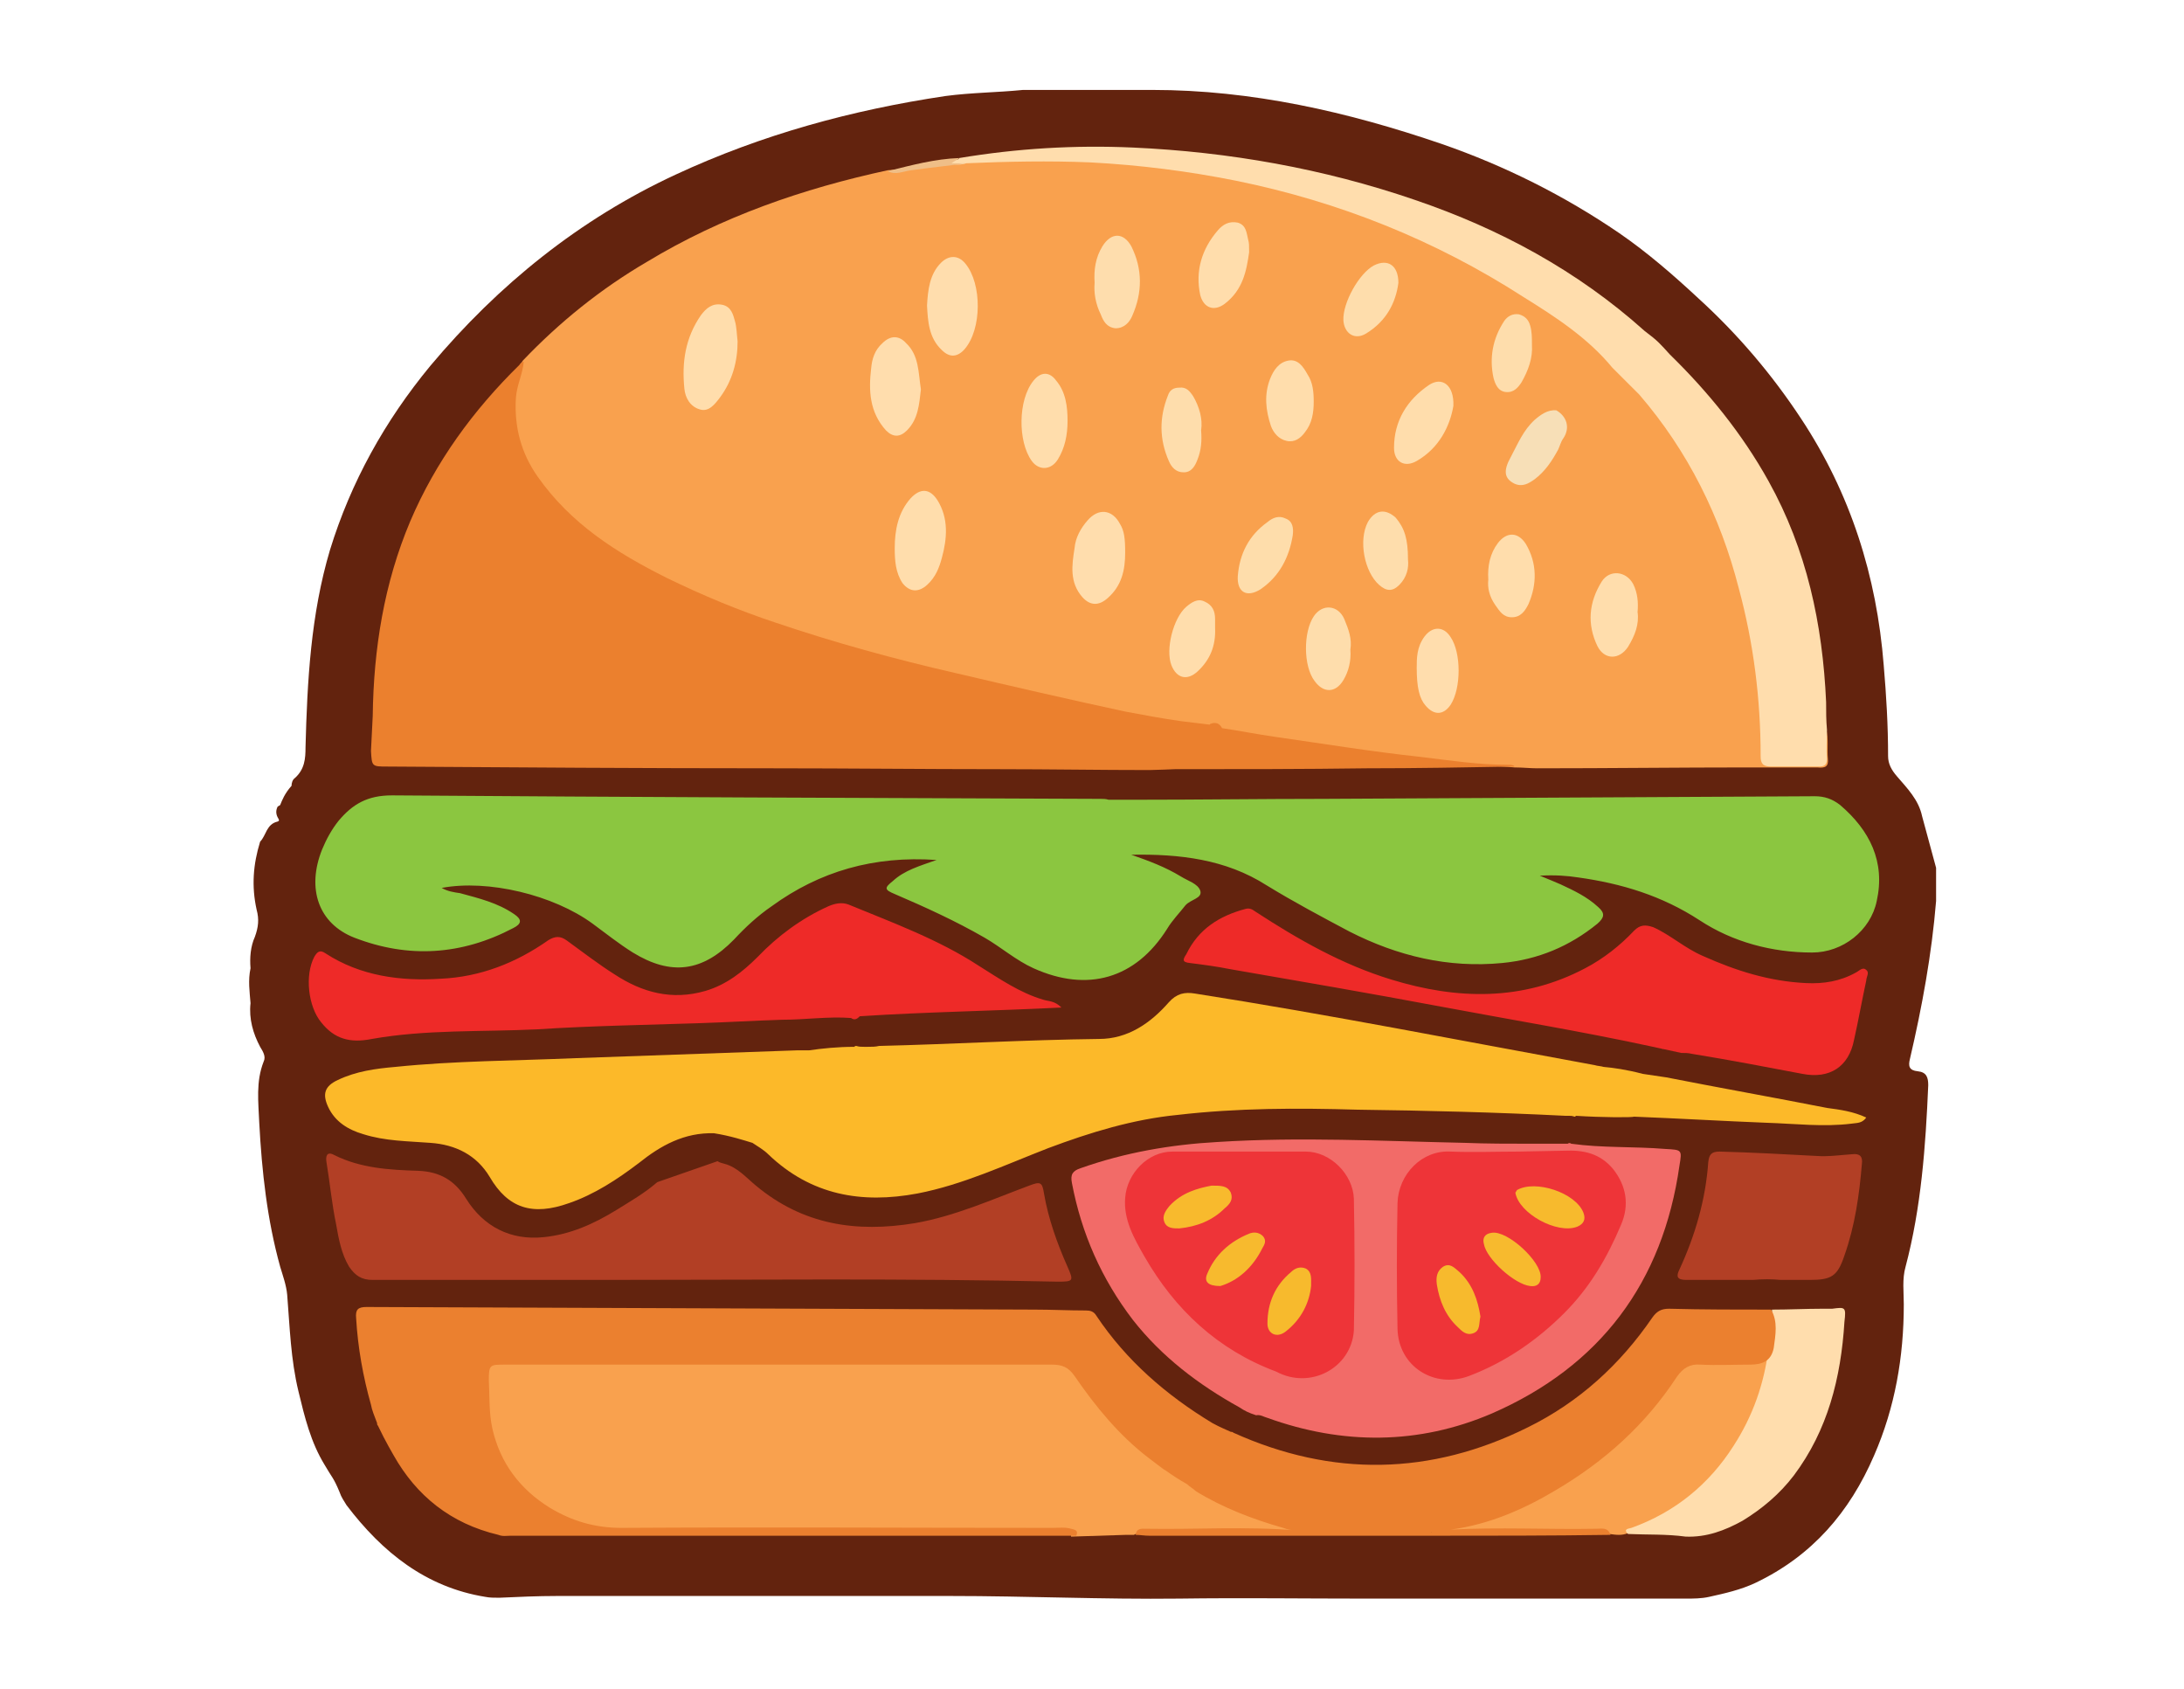 <svg version="1.1" id="Layer_1" xmlns="http://www.w3.org/2000/svg" x="0" y="0" viewBox="0 0 250.2 193.5" xml:space="preserve"><style>.st54{fill:#f9a14e}.st57{fill:#f26b68}.st58{fill:#b23f25}.st59{fill:#ffddad}.st60{fill:#ee2a28}.st63{fill:#ffddac}.st65{fill:#feddac}.st68{fill:#ee3438}.st69{fill:#f7ba2d}.st71{fill:#f7ba2e}</style><path d="M220.2 93.5c-.4-1.9-1.7-3.2-2.9-4.6-.6-.7-1-1.4-1-2.3 0-3.5-.2-6.9-.5-10.4-.8-10.2-3.8-19.7-9.5-28.3-3.3-5-7.2-9.6-11.7-13.7-2.9-2.7-5.9-5.3-9.1-7.5-6.3-4.3-13.1-7.7-20.3-10.2-10.8-3.7-21.8-6.2-33.2-6.2h-14.8c-3 .3-5.9.3-8.9.7-10.7 1.6-21 4.4-30.9 9-11 5.1-20.3 12.6-28.1 21.9-5.2 6.3-9.1 13.3-11.5 21.1-2.2 7.4-2.6 15-2.8 22.6 0 1.3-.1 2.5-1.2 3.5-.3.2-.4.6-.4.9-.8.9-1.1 1.7-1.3 2.2-.1.1-.2.1-.3.2-.2.4-.2.8 0 1.2.1.2.3.4 0 .5-1.3.3-1.3 1.6-2 2.3-.8 2.6-1 5.1-.4 7.8.3 1.1.2 2-.2 3.1-.5 1.1-.6 2.4-.5 3.6-.3 1.4-.1 2.7 0 4-.2 1.8.3 3.5 1.1 5 .3.5.7 1.1.4 1.7-.9 2.3-.6 4.6-.5 7 .3 5.6.9 11.1 2.4 16.5.3 1 .7 2.1.8 3.2.3 3.7.4 7.4 1.3 11.1.7 2.9 1.4 5.8 3 8.4.8 1.4 1 1.4 1.7 3.1.2.6.5 1 .8 1.5 4.1 5.4 9.1 9.4 15.9 10.5.5.1 1 .1 1.6.1 2.2-.1 4.4-.2 6.6-.2h45.1c8.7 0 17.4.4 26.2.3 7.1-.1 14.2 0 21.3 0h36.7c.9 0 1.8 0 2.7-.2 1.8-.4 3.6-.8 5.3-1.6 6.5-3.1 10.8-8.1 13.6-14.6 2.4-5.5 3.4-11.3 3.4-17.3 0-1.4-.2-2.9.2-4.3 1.8-6.8 2.3-13.8 2.6-20.8 0-.9-.2-1.5-1.2-1.6-1-.1-1.1-.6-.9-1.4 1.4-6 2.5-12 3-18.1v-3.8" fill="#63230e"/><path class="st54" d="M209.4 86.9c-.1-1.1.1-2.3-.2-3.4-.8.6-.5 1.5-.5 2.3 0 1-.4 1.4-1.4 1.4h-3.8c-1.4 0-1.5-.1-1.5-1.5 0-5.3-.7-10.6-1.8-15.8-2-9.2-5.7-17.6-11.9-24.8-.5-.6-.7-1.5-1.6-1.7l-1.7-1.9c-1.1-1.8-3.1-2.8-4.8-4.1-11-8.2-23.2-13.9-36.7-16.8-10.9-2.4-21.9-3.3-33-2.3-.9.4-1.8.2-2.7.3-2.1.2-4.1.8-6.1.9-9.7 2.1-19 5.3-27.6 10.5-5.3 3.1-10 6.9-14.2 11.3-.7 1-1.1 2.1-1.3 3.4-.6 5 1.2 9.1 4.5 12.7 4.3 4.6 9.6 7.7 15.3 10.3C85 70.9 92 73 99 74.9c11.5 3.2 23.2 5.9 35 8 .6.1 1.1.3 1.7.3l-.4.5 5.3 1.4 1.2-.8c3.7.6 7.3 1.2 11 1.7 4.7.6 9.4 1.4 14.2 1.6 2.2.1 4.4.1 6.5.3.9 0 1.8.1 2.6.1 8.1 0 16.2-.1 24.3-.1h7.8c.9.1 1.3-.1 1.2-1z"/><path d="M130.2 91.6c7.1 0 14.3-.1 21.4-.1l56.3-.3c1.1 0 2 .3 2.9 1 3.4 2.9 5.2 6.5 4.2 11-.7 3.4-3.9 5.9-7.4 5.9-4.6 0-9.1-1.2-12.9-3.7-4.3-2.8-8.9-4.2-13.9-4.9-1.3-.2-2.7-.3-4.4-.2 1 .4 1.7.7 2.4 1 1.5.7 3 1.4 4.3 2.6.8.7.7 1.2-.1 1.9-3.2 2.6-6.8 4.1-10.9 4.5-6.2.6-12-.8-17.5-3.6-3.2-1.7-6.4-3.4-9.5-5.3-4.7-3-10-3.6-15.5-3.5 2 .7 3.9 1.4 5.7 2.5.8.5 1.9.8 2.2 1.6.3.9-1.1 1-1.7 1.7-.7.9-1.5 1.7-2.1 2.7-3.6 5.7-9.1 7.3-15.3 4.5-2-.9-3.7-2.4-5.6-3.5-3.3-1.9-6.8-3.5-10.3-5-1.2-.5-1.2-.7-.2-1.5 1.3-1.2 3-1.7 5-2.4-7.2-.5-13.4 1.3-18.9 5.3-1.6 1.1-3 2.4-4.3 3.8-3.6 3.7-7.2 4.2-11.6 1.5-1.6-1-3.1-2.2-4.6-3.3-4.5-3.3-12-5.1-17.3-4.1.7.4 1.4.5 2.1.6 2.2.6 4.3 1.1 6.2 2.4.9.6.9 1.1-.1 1.6-5.9 3.1-12 3.5-18.2 1.1-4.1-1.6-5.5-5.6-3.7-10.1.5-1.2 1.1-2.3 1.9-3.3 1.6-1.9 3.3-2.9 6.1-2.9 27.1.2 54.1.3 81.2.4.3 0 .6 0 .9.1" fill="#8bc640"/><path class="st57" d="M179.6 131c.1-.1.3-.1.4 0 3.6.5 7.2.3 10.8.6 1.9.1 1.9.1 1.6 1.9-1.9 13.4-9.1 23-21.5 28.4-8.4 3.6-17.1 3.6-25.7.5-.4-.1-.8-.4-1.3-.3-.9-.3-1.3-.5-1.9-.9-4.7-2.6-8.9-5.8-12.2-10-3.6-4.7-5.9-9.9-7-15.7-.2-1 .1-1.4 1-1.7 5.1-1.8 10.3-2.7 15.7-3 9.4-.6 18.9-.1 28.3.1 2.5.1 5.1.1 7.6.1"/><path class="st57" d="M177.2 134.9c-.2.1-.4.1-.6.1-1.2-.1-1.9.7-2.6 1.4-.1.2-.2.3-.3.5-.8.7-1.6 1.1-2.5.4-.9-.7-.9-1.7-.3-2.6.1-.2.2-.4.2-.6-.2-1.2.1-1.6 1.3-1 .7.3.9-.4 1.3-.7-2.9-.1-5.8-.2-8.6 0-2.1.2-3.4 1.6-4.3 3.5-.3.7-.4 1.4-.4 2.2-.1 4.6.1 9.1 0 13.7 0 2.9 1.6 4.9 4.2 5.6 1.2.3 2.3.3 3.5-.2 4.3-1.5 7.8-4.1 10.9-7.3 2.7-2.8 4.7-6.1 6.2-9.7 1.5-3.8-.7-7.4-4.8-7.8"/><path class="st58" d="M82.2 133c.3.2.5.2.8.3 1.5.4 2.5 1.6 3.6 2.5 5.4 4.5 11.5 5.4 18.2 4.3 4.6-.8 8.8-2.7 13.1-4.3 1.3-.5 1.5-.4 1.7.9.5 2.9 1.5 5.7 2.7 8.4.7 1.6.7 1.7-1.1 1.7-17.4-.4-34.8-.2-52.2-.2H42.7c-1.3 0-2-.5-2.7-1.5-.9-1.5-1.2-3.2-1.5-4.9-.5-2.4-.7-4.7-1.1-7.1-.1-.6 0-1.3.9-.8 3 1.5 6.3 1.7 9.6 1.8 2.5.1 4.2 1.1 5.5 3.2 2 3.2 5.1 4.8 8.9 4.4 3-.3 5.7-1.5 8.3-3.1 1.6-1 3.2-1.9 4.7-3.2"/><path class="st59" d="M184.7 42.1c-2.8-3.4-6.5-5.8-10.2-8.1-10.1-6.5-21.1-10.9-32.9-13.3-5.5-1.1-11-1.8-16.7-2.1-4.7-.2-9.5-.1-14.2.1-.6.2-1.2.2-1.9 0 .2-.7.9-.2 1.1-.6 6.6-1.1 13.2-1.5 19.9-1.2 11 .5 21.8 2.4 32.3 6 9.7 3.3 18.6 8.1 26.3 15 1.6 1.2 1.8 1.5 2.9 2.7 4.4 4.3 8.3 9.1 11.3 14.5 4.4 7.9 6.2 16.4 6.6 25.3 0 1.1 0 2.1.1 3.2 0 1.1-.1 2.2 0 3.3 0 .7-.3.9-.9.9h-5.5c-1 0-1.2-.4-1.2-1.2 0-6.5-.8-12.9-2.5-19.2-2.1-8.2-5.8-15.7-11.4-22.2"/><path class="st60" d="M97.5 116.6c-2.6-.2-5.2.2-7.9.2-3.2.1-6.5.3-9.7.4-6.1.2-12.3.3-18.4.7-6.3.3-12.7 0-18.9 1.1-2.5.5-4.3 0-5.8-1.9-1.5-1.8-1.9-5.4-.8-7.5.3-.5.6-.9 1.3-.4 4 2.6 8.6 3.2 13.2 2.9 4.5-.2 8.6-1.8 12.3-4.4.8-.5 1.4-.5 2.1 0 1.8 1.3 3.6 2.7 5.5 3.9 3.2 2.1 6.6 3 10.4 1.9 2.4-.7 4.3-2.2 6-3.9 2.3-2.4 5-4.4 8.1-5.8.7-.3 1.5-.5 2.3-.2 5.1 2.1 10.3 4 14.9 7 2.4 1.5 4.7 3.1 7.4 3.9.6.2 1.3.1 2.1.9-7.9.4-15.5.5-23.1 1-.3.3-.6.5-1 .2zM188.9 119.8c-7.9-1.7-15.8-3-23.8-4.5s-16.1-2.9-24.2-4.3c-1.5-.3-3-.5-4.6-.7-.9-.1-.8-.4-.4-1 1.4-2.9 3.8-4.4 6.8-5.2.4-.1.7 0 1.1.3 4.9 3.2 10 6.1 15.6 7.8 7.5 2.3 15 2.5 22.2-1.3 2.1-1.1 4-2.6 5.6-4.3.7-.7 1.3-.7 2.2-.4 2 .9 3.6 2.4 5.7 3.3 3.8 1.7 7.6 2.9 11.8 3.1 2 .1 3.9-.2 5.7-1.2.4-.2.8-.7 1.2-.3.4.3 0 .8 0 1.2-.5 2.3-.9 4.6-1.4 6.8-.6 3.1-2.8 4.5-5.9 3.9-4.2-.8-8.4-1.6-12.7-2.3-.4-.1-.8-.1-1.2-.1M191 120c-.2.2-.5.2-.7.1"/><path class="st54" d="M184.4 175.7c-.4-.3-.9-.2-1.4-.2h-18.4c-.5 0-.9 0-1.4-.1 6-.9 11.6-3 16.6-6.4 4.6-3.1 8.8-6.8 11.7-11.7.7-1.1 1.5-1.8 2.9-1.7 2 .2 4 0 6 .1 1.1.1 1.8-.2 2.1-1.4.6.5.4 1 .3 1.6-2 9.2-6.9 16-15.9 19.4-.2.1-.3.2-.4.3-.7.3-1.4.2-2.1.1z"/><path class="st58" d="M200.8 146.6h-7.6c-1.1 0-1.2-.4-.8-1.2 1.8-3.9 3-8 3.3-12.3.1-.9.4-1.2 1.3-1.2 3.7.1 7.4.3 11.1.5 1.3.1 2.7-.1 4.1-.2.9-.1 1.2.3 1.1 1.1-.3 3.6-.8 7.1-2 10.5-.8 2.4-1.5 2.8-4 2.8H204c-1-.1-2.1-.1-3.2 0z"/><path class="st59" d="M186.5 175.7c-.6-.6.1-.6.4-.7 5-1.8 8.9-5 11.7-9.4 2.2-3.4 3.5-7.1 4-11.1.3-1.5.3-3 .4-4.5 1.9 0 3.9-.1 5.8-.1h1.1c1.5-.2 1.6-.2 1.4 1.5-.4 6.4-1.9 12.4-5.8 17.6-1.6 2.1-3.6 3.8-5.9 5.2-2 1.1-4.1 1.9-6.5 1.8-2.2-.3-4.4-.2-6.6-.3z"/><path d="M109.9 18.1c-.2.2-.5.3-.9.6h1.7c-2.1.3-4.2.5-6.3.8-.9.1-1.8.6-2.7.1 2.8-.7 5.4-1.4 8.2-1.5z" fill="#efbe87"/><path class="st63" d="M84.5 39.1c0 2.3-.6 4.5-2 6.4-.6.8-1.3 1.7-2.3 1.4-1.1-.3-1.7-1.3-1.8-2.4-.3-3 .1-5.8 1.9-8.4.6-.8 1.3-1.4 2.4-1.2 1.1.2 1.3 1.2 1.5 1.9.2.7.2 1.5.3 2.3zM102.5 62.8c0-2.1.4-4.1 1.8-5.7 1.1-1.2 2.2-1.2 3.1.2 1.3 2.1 1.1 4.4.5 6.6-.3 1.1-.7 2.2-1.7 3.1-1 .9-2 .8-2.8-.2-.8-1.2-.9-2.6-.9-4z"/><path class="st59" d="M105.5 44.6c-.2 1.7-.3 3.4-1.6 4.7-.8.8-1.6.8-2.4 0-1.9-2.1-2-4.6-1.7-7.1.1-1.1.4-2.1 1.3-2.9.9-.9 1.9-.9 2.7 0 1.5 1.4 1.4 3.4 1.7 5.3zM106.2 35c.1-1.8.3-3.6 1.6-4.9.9-.9 2-.9 2.8.1 1.9 2.3 1.9 7.5-.1 9.8-.8.9-1.7 1-2.6.1-1.5-1.4-1.6-3.3-1.7-5.1zM128.9 63.3c0 2-.4 3.8-2 5.2-1 .9-2 .9-2.9-.1-1.5-1.7-1.2-3.7-.9-5.6.1-1.2.7-2.3 1.5-3.2 1.2-1.4 2.8-1.3 3.7.4.5.8.6 1.7.6 3.3z"/><path class="st63" d="M122.3 48.2c0 1.6-.3 3.1-1.1 4.4-.8 1.3-2.2 1.3-3 .2-1.6-2.2-1.6-7 .2-9.2.8-1 1.8-1.1 2.6 0 1.1 1.3 1.3 3 1.3 4.6z"/><path d="M125.4 32.4c-.1-1.5.1-2.9.9-4.2 1-1.6 2.4-1.6 3.3 0 1.3 2.6 1.3 5.3.1 8-.3.7-.9 1.4-1.9 1.4-1-.1-1.4-.8-1.7-1.6-.6-1.2-.8-2.5-.7-3.6z" fill="#feddad"/><path class="st63" d="M166.5 46.5c-.4 2.3-1.6 4.8-4.2 6.3-1.4.8-2.6.1-2.6-1.5 0-3.1 1.5-5.5 4-7.2 1.5-1 2.9 0 2.8 2.4zM143.1 28.9c-.3 2.1-.7 4.3-2.8 5.9-1.2.9-2.4.5-2.8-1-.6-2.8.2-5.3 2-7.4.6-.7 1.3-1.1 2.3-.9 1 .3 1 1.2 1.2 2 .1.3.1.7.1 1.4zM187.6 70.1c.2 1.4-.3 2.7-1.1 4-1 1.5-2.7 1.5-3.5-.1-1.2-2.5-1-5 .5-7.4.9-1.4 2.8-1.2 3.6.3.5 1 .6 2.1.5 3.2zM150.5 46c0 1.3-.2 2.5-1 3.5-.5.7-1.2 1.2-2.1 1-.9-.2-1.5-.9-1.8-1.7-.6-1.8-.8-3.6-.1-5.4.4-1 1-1.9 2.1-2.1 1.1-.2 1.7.7 2.2 1.6.6.9.7 2 .7 3.1zM170.5 66.4c-.1-1.6.2-3 1.1-4.2 1-1.3 2.3-1.3 3.2.1 1.3 2.2 1.3 4.6.3 6.9-.4.8-.9 1.5-1.9 1.5-1 0-1.4-.7-1.9-1.4-.7-1-.9-2-.8-2.9z"/><path class="st65" d="M154.7 74.4c.1 1.3-.2 2.5-.8 3.5-.9 1.5-2.3 1.5-3.3.1-1.3-1.7-1.3-5.6-.1-7.4 1-1.5 2.8-1.3 3.5.3.5 1.2.9 2.3.7 3.5z"/><path class="st59" d="M162.3 76.5c0-1.1 0-2.4.9-3.6.9-1.2 2.2-1.2 3 .1 1.2 1.8 1.2 5.8 0 7.7-.8 1.2-1.9 1.3-2.9.1-.7-.8-1-2.1-1-4.3z"/><path class="st65" d="M161.3 64.1c.1.9-.1 2-1 2.9-.8.8-1.5.7-2.3 0-1.7-1.5-2.4-5.1-1.3-7.2.8-1.4 2-1.6 3.2-.5 1 1.2 1.4 2.4 1.4 4.8z"/><path d="M148.1 61.3c-.4 2.5-1.5 4.7-3.7 6.2-1.6 1-2.7.3-2.6-1.5.2-2.6 1.3-4.7 3.4-6.2.6-.5 1.3-.8 2.1-.4.8.3.9 1.1.8 1.9z" fill="#feddab"/><path class="st65" d="M160.2 32.4c-.3 2.3-1.4 4.4-3.7 5.8-1.3.8-2.5 0-2.6-1.5-.1-2 1.8-5.4 3.5-6.3 1.6-.8 2.8 0 2.8 2z"/><path class="st63" d="M139.2 71.9c.1 2.1-.6 3.7-2 5-1.2 1.1-2.4.8-3-.7-.7-1.8.2-5.4 1.7-6.7.6-.5 1.3-1 2.1-.6.9.4 1.2 1.1 1.2 2v1z"/><path class="st65" d="M137.6 49.3c.1 1.2 0 2.3-.4 3.3-.3.8-.7 1.5-1.6 1.5-.9 0-1.4-.6-1.7-1.3-1.1-2.5-1.1-5-.1-7.5.2-.6.6-.9 1.3-.9.8-.1 1.2.4 1.6 1 .7 1.2 1.1 2.6.9 3.9z"/><path d="M173.1 52.3c.8-1.5 1.4-3 2.7-4.2.7-.6 1.5-1.2 2.5-1.1 1.2.7 1.6 2 .8 3.2-.3.4-.4.9-.6 1.3-.7 1.3-1.5 2.5-2.7 3.4-.7.5-1.4.9-2.3.5-1.2-.6-1.3-1.5-.4-3.1z" fill="#f7dfb7"/><path class="st65" d="M175.5 39.5c.1 1.5-.4 2.9-1.2 4.3-.4.6-.9 1.2-1.8 1.1-.9-.1-1.2-.9-1.4-1.6-.5-2.3-.1-4.5 1.2-6.5.4-.6 1-.9 1.7-.8.7.2 1.1.6 1.3 1.3.2.7.2 1.4.2 2.2z"/><path class="st68" d="M146.2 157.1c-6.7-2.5-11.6-7.1-15.1-13.2-1.2-2.1-2.4-4.2-2.2-6.7.2-2.8 2.6-5.3 5.4-5.3h15.3c2.8 0 5.4 2.6 5.5 5.4.1 5 .1 10.1 0 15.1-.3 4.3-5 6.8-8.9 4.7zM179.2 131.8c2.2-.1 4.1.3 5.6 2.1 1.5 1.9 1.9 4.1.9 6.4-1.6 3.8-3.6 7.2-6.5 10.1-3.1 3.1-6.7 5.6-10.9 7.2-4 1.5-8.1-1.1-8.2-5.4-.1-4.8-.1-9.6 0-14.4.1-3.3 2.8-6.1 6.1-5.9 2.6.1 5.2 0 7.8 0"/><path class="st68" d="M173.6 136.5c1.1 1.4 2.2 2.7 4 3.2.7.2 1.4.4 2.2.3.4 0 .8 0 1-.4.2-.5 0-.9-.3-1.2-1.5-1.6-3.3-2.2-5.4-2.2-.4 0-.9.2-1.3.1"/><path class="st69" d="M173.8 136.3c2.1-1.2 6.7.3 7.6 2.6.3.8 0 1.3-.7 1.6-2.3.9-6.7-1.5-7.1-3.9.1-.1.1-.2.2-.3z"/><path d="M138.8 135.8c1.1 0 1.8 0 2.2.8.3.8-.1 1.3-.7 1.8-1.4 1.4-3.2 2.1-5.2 2.3-.7 0-1.4 0-1.7-.7-.3-.7.1-1.3.6-1.9 1.4-1.5 3.2-2 4.8-2.3z" fill="#f8ba2d"/><path class="st69" d="M150.2 147.3c-.2 1.9-1.1 3.8-2.9 5.2-1 .8-2.1.3-2.1-.9 0-2.4.9-4.4 2.7-5.9.4-.4 1-.7 1.7-.4.7.4.6 1.1.6 2z"/><path class="st71" d="M139.8 147.3c-1.4 0-1.9-.5-1.5-1.4.9-2.2 2.6-3.7 4.8-4.6.5-.2 1.1-.2 1.6.3.4.5.2.9-.1 1.4-1.1 2.2-2.8 3.7-4.8 4.3z"/><path class="st69" d="M169.6 150.8c-.2.8 0 1.6-.8 1.9-.8.3-1.3-.2-1.8-.7-1.4-1.3-2.1-3-2.4-4.9-.1-.8 0-1.5.7-2 .8-.5 1.3.1 1.9.6 1.5 1.4 2.1 3.2 2.4 5.1z"/><path class="st71" d="M176.5 146.3c0 .8-.5 1.1-1.2 1-1.8-.2-5-3.1-5.3-4.8-.2-.7.1-1.2.9-1.3 1.8-.3 5.7 3.3 5.6 5.1z"/><path d="M172.7 87.6c-3.3 0-6.6-.5-9.9-.9-5.6-.6-11.1-1.5-16.7-2.3-2.1-.3-4.1-.7-6.1-1-.3-.6-.8-.7-1.3-.5 0 0-.1 0-.1.1l-3.3-.4c-2.1-.3-4.3-.7-6.4-1.1-6.5-1.4-13-2.9-19.4-4.4-7-1.6-13.9-3.5-20.7-5.8-4.2-1.4-8.3-3.1-12.4-5.1-5.8-2.9-11-6.2-14.8-11.6-1.9-2.7-2.7-5.7-2.5-9 .1-1.5.8-2.8.9-4.2-.2.1-.4.2-.5.4C54.2 47 49.9 52.9 47 59.7c-3 7.1-4.2 14.6-4.3 22.3l-.2 4c.1 1.8.1 1.8 1.9 1.8 14.7.1 29.4.2 44.1.2 8.7 0 17.4.1 26 .1 5.7 0 11.5.1 17.2.1 2.9-.1.5 0 2.9-.1h.1c7.3 0 14.6 0 21.9-.1 5.6 0 11.3-.1 16.9-.2-.1-.2-.5-.2-.8-.2z" fill="#eb802e"/><path d="M188.2 123c-1.9-.5-3.4-.7-4.5-.8-.3-.1-.7-.1-1-.2-15.3-2.8-30.5-5.8-45.8-8.2-1.2-.2-2.1 0-3 1-2.1 2.4-4.7 4.2-8 4.2-8.4.1-16.8.6-25.2.8-.4.1-.8.1-1.3.1H99c-.3 0-.6 0-.9-.1-.1 0-.2 0-.2.1-2 0-3.8.2-5.2.4h-1.3l-25.5.9c-6.9.3-13.8.3-20.6 1-2.3.2-4.5.5-6.6 1.5-1.5.7-1.8 1.6-1.1 3.1.8 1.7 2.3 2.6 4 3.1 2.5.8 5.1.8 7.7 1 2.9.2 5.3 1.4 6.8 3.9 2.1 3.6 4.9 4.5 9.1 3 2.9-1 5.5-2.7 8-4.6 2.5-2 5.2-3.5 8.6-3.4 1.9.3 3.4.8 4.4 1.1.6.4 1.3.8 1.8 1.3 4.9 4.7 10.7 5.7 17.1 4.5 5.2-1 10.1-3.3 15-5.2 4.8-1.8 9.7-3.3 14.8-3.8 6.9-.8 13.7-.8 20.6-.6 7.9.1 15.9.3 23.8.7h.4c.4 0 .3 0 .7.1.1 0 .1 0 .1-.1 3.1.2 6.5.2 6.7.1 5.1.2 10.1.5 15.2.7 3.2.1 6.5.5 9.7.1.6-.1 1.2 0 1.7-.7-1.5-.7-3-.9-4.5-1.1-6.1-1.2-12.3-2.3-18.4-3.5" fill="#fcb929"/><path class="st54" d="M148.8 174.8c-4.3-.8-8.2-2.5-12-4.7-.5-.3-1.1-.4-1.1-1.2-.3-.4-.6-.8-1.1-.8l-2.8-2-.3.2c-3.2-2.3-5.6-5.4-7.8-8.6-.9-1.4-1.9-2-3.7-2-20.8.1-41.7 0-62.5 0h-1.1c-.8 0-1.2.3-1.1 1.1.1 2.4 0 4.7.4 7.1 1 6.1 8.5 11.7 14.5 11.7 17.2-.1 34.3 0 51.5 0 .3 0 .6-.1 1 0v.4l6.3-.2h.9c.5-.3 1-.2 1.5-.2h20.2c-.9-.2-1.8-.6-2.8-.8z"/><path d="M202.9 150c-3.9 0-7.8 0-11.7-.1-.9 0-1.4.3-1.9 1-3.7 5.4-8.4 9.7-14.3 12.6-11.1 5.5-22.4 5.7-33.7.6-.1-.1-.2-.1-.3-.1-.4-.2-1.2-.5-2.1-1-5.3-3.2-9.9-7.2-13.3-12.3-.3-.5-.7-.6-1.2-.6-2 0-3.9-.1-5.9-.1l-76.5-.3c-1 0-1.3.3-1.2 1.3.2 3.4.8 6.7 1.7 9.9.1.6.4 1.3.7 2.1v.1c0 .1.1.2.1.2.8 1.7 1.8 3.4 1.8 3.4 2.6 4.6 6.5 7.8 12 9.1.5.2.9.1 1.4.1h64.8c.3-.7-.3-.7-.6-.8-.7-.2-1.4-.1-2.1-.1-16.5 0-32.9-.1-49.4 0-3.1 0-5.7-.8-8.2-2.3-3.4-2.1-5.7-5.1-6.6-9.1-.4-1.8-.3-3.7-.4-5.5 0-1.8.1-1.8 1.9-1.8h62.6c1.2 0 1.9.3 2.6 1.3 2.4 3.5 5.1 6.8 8.5 9.4s.6.4 1.5 1.1c.1.1.2.2.4.3.7.5 1.6 1.1 2.5 1.6.3.3.7.5 1 .8 3.1 1.9 6.5 3.2 10 4.2.5.2 1.1.3 1.6.3-5.8-.5-11.5-.1-17.3-.2-.5 0-1.1-.1-1.2.7.5 0 1 .1 1.6.1h32.2c6.9 0 13.8 0 20.6-.1-.3-.9-1-.7-1.6-.7-5.6.1-11.2-.2-16.7.1 4.4-.6 8.3-2.3 12-4.5 5.6-3.3 10.3-7.5 13.9-13 .7-1 1.5-1.5 2.7-1.4 1.9.1 3.8 0 5.7 0 1.4 0 2.4-.4 2.7-1.9.2-1.5.5-3-.3-4.4zm-52.8 25.4h-.3c.5 0 1 0 1.5.1-.4-.1-.8-.1-1.2-.1zm14 0c-.1 0-.1 0-.1.1.1.1-.2-.1.1-.1.1 0 0 0 0 0z" fill="#eb802f"/></svg>